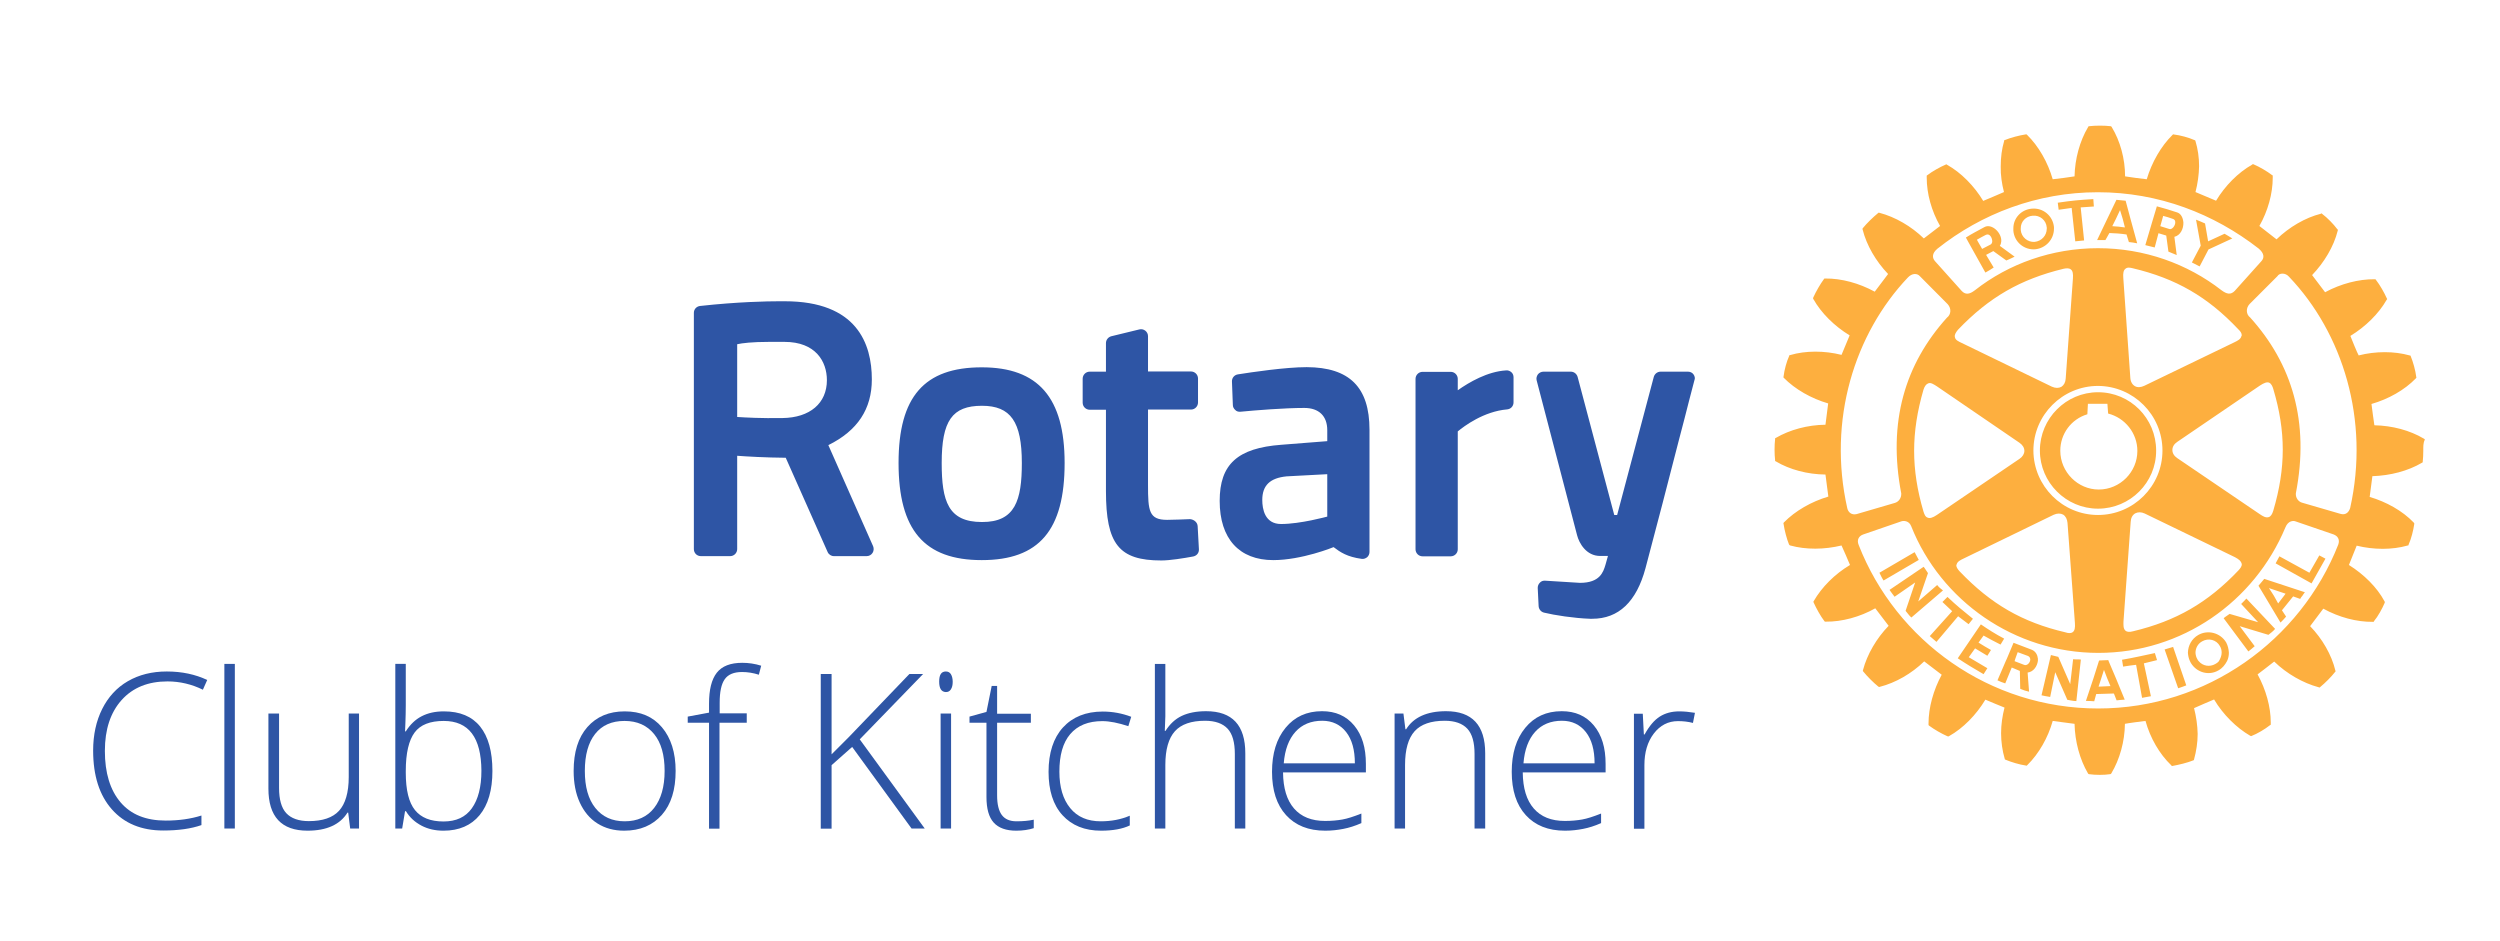 <?xml version="1.0" encoding="utf-8"?>
<!-- Generator: Adobe Illustrator 25.2.2, SVG Export Plug-In . SVG Version: 6.00 Build 0)  -->
<svg version="1.1" id="Layer_1" xmlns="http://www.w3.org/2000/svg" xmlns:xlink="http://www.w3.org/1999/xlink" x="0px" y="0px"
	 viewBox="0 0 138.5 52.11" style="enable-background:new 0 0 138.5 52.11;" xml:space="preserve">
<style type="text/css">
	.st0{fill:#FDAF3F;}
	.st1{fill:#2E55A5;}
</style>
<path class="st0" d="M108.48,34.14l-1.2,1.42l-0.37-0.32l1.24-1.38c-0.2-0.18-0.35-0.34-0.54-0.51l0.28-0.28
	c0.47,0.45,0.89,0.79,1.41,1.21l-0.24,0.3C108.86,34.43,108.67,34.29,108.48,34.14 M106.07,30.59l-1.95,1.14
	c0.07,0.14,0.14,0.3,0.23,0.43l1.95-1.14C106.21,30.85,106.16,30.75,106.07,30.59 M107.32,32.41l-1.05,0.91l0.54-1.57
	c-0.1-0.13-0.14-0.23-0.24-0.35l-1.89,1.28c0.08,0.13,0.19,0.25,0.28,0.38l1.14-0.79l-0.53,1.57c0.09,0.1,0.19,0.26,0.32,0.37
	l1.75-1.5C107.52,32.62,107.41,32.53,107.32,32.41 M109.89,35.21c0.31,0.17,0.61,0.34,0.94,0.5l0.2-0.33
	c-0.46-0.24-0.9-0.52-1.29-0.79l-1.28,1.88c0.48,0.32,0.93,0.59,1.43,0.88l0.21-0.33l-1.03-0.61l0.35-0.49l0.68,0.41l0.2-0.32
	c-0.22-0.12-0.45-0.26-0.69-0.41L109.89,35.21z M116.23,28.18c-1.77,0-3.22-1.45-3.22-3.22c0-1.78,1.45-3.23,3.22-3.23
	c1.79,0,3.22,1.45,3.22,3.23C119.46,26.73,118.01,28.18,116.23,28.18 M116.27,27.12c1.18,0,2.14-0.97,2.14-2.14
	c0-0.98-0.68-1.83-1.62-2.07c-0.01-0.1-0.04-0.54-0.04-0.54h-1.08c0,0-0.02,0.49-0.03,0.58c-0.9,0.27-1.5,1.09-1.5,2.02
	C114.14,26.15,115.11,27.12,116.27,27.12 M111.54,12.78v-0.11c-0.01-0.58,0.43-1.06,1.02-1.11c0.62-0.06,1.17,0.39,1.23,1.02v0.09
	c0,0.58-0.44,1.08-1.04,1.14C112.14,13.86,111.59,13.41,111.54,12.78 M111.95,12.74c0.03,0.4,0.39,0.69,0.77,0.66
	c0.38-0.04,0.67-0.35,0.67-0.73c0.01-0.02,0-0.04,0-0.07c-0.03-0.4-0.38-0.69-0.78-0.65c-0.38,0.03-0.67,0.33-0.66,0.71V12.74z
	 M116.64,13.3c-0.19,0-0.28,0-0.46,0l0.56-1.17l0.51-1.06l0.51,0.05l0.27,1.01l0.37,1.35c-0.17-0.03-0.3-0.06-0.46-0.07l-0.13-0.42
	c-0.33-0.05-0.64-0.07-0.95-0.08L116.64,13.3z M117.02,12.53c0.25,0.01,0.47,0.04,0.7,0.07l-0.12-0.47l-0.15-0.49l-0.23,0.49
	L117.02,12.53z M114.77,11.52l0.2,1.85l0.49-0.05l-0.19-1.83l0.73-0.05l-0.03-0.41c-0.82,0.05-1.15,0.08-1.97,0.2l0.05,0.39
	L114.77,11.52z M114.85,36.52l-0.16,1.38l-0.66-1.51c-0.16-0.03-0.25-0.07-0.41-0.1l-0.52,2.23c0.16,0.04,0.31,0.06,0.48,0.09
	l0.28-1.37l0.67,1.53c0.15,0.02,0.32,0.07,0.5,0.07l0.25-2.3C115.14,36.52,114.99,36.54,114.85,36.52 M127.94,31.73l-1.66-0.91
	l-0.21,0.39l1.99,1.11l0.77-1.37l-0.34-0.18L127.94,31.73z M125.44,32.07l2.25,0.74c-0.05,0.07-0.1,0.13-0.14,0.2
	c-0.04,0.05-0.09,0.1-0.12,0.17l-0.39-0.14l-0.62,0.77l0.23,0.35c-0.09,0.11-0.2,0.22-0.31,0.33L125.45,33l-0.33-0.55L125.44,32.07z
	 M125.7,32.58l0.27,0.42l0.24,0.43l0.33-0.43l0.08-0.11L125.7,32.58z M123.33,35.59c0.09,0.17,0.14,0.37,0.15,0.57
	c0,0.16-0.03,0.32-0.1,0.46c-0.11,0.21-0.26,0.4-0.48,0.52c-0.53,0.31-1.21,0.12-1.53-0.42c-0.01-0.03-0.03-0.06-0.05-0.1
	c-0.07-0.15-0.1-0.31-0.11-0.46c0.01-0.4,0.21-0.77,0.57-0.98C122.32,34.87,123.01,35.06,123.33,35.59 M123.08,36.16
	c0-0.14-0.03-0.26-0.1-0.37c-0.19-0.35-0.63-0.46-0.98-0.26c-0.24,0.13-0.37,0.38-0.37,0.64c0.01,0.12,0.04,0.25,0.11,0.36
	c0.02,0.04,0.04,0.07,0.08,0.11c0.22,0.26,0.6,0.32,0.9,0.15c0.08-0.04,0.15-0.09,0.2-0.15C123.01,36.49,123.08,36.32,123.08,36.16
	 M124.16,33.46l0.94,1.01l-1.58-0.46c-0.13,0.1-0.22,0.14-0.33,0.24l1.37,1.84c0.12-0.09,0.24-0.2,0.35-0.29l-0.83-1.11l1.59,0.48
	c0.11-0.09,0.27-0.2,0.37-0.33l-1.59-1.68C124.37,33.24,124.27,33.36,124.16,33.46 M134.25,24.97c0,0.21-0.01,0.42-0.03,0.59l0,0.05
	l-0.05,0.03c-0.76,0.45-1.75,0.71-2.74,0.74c-0.02,0.12-0.13,1.02-0.15,1.15c0.92,0.27,1.82,0.77,2.44,1.42l0.03,0.04v0.04
	c-0.05,0.35-0.17,0.83-0.31,1.13l-0.01,0.05l-0.04,0.01c-0.87,0.25-1.89,0.24-2.83,0.01c-0.04,0.12-0.39,0.95-0.43,1.07
	c0.83,0.52,1.56,1.24,1.97,2.01l0.02,0.04l-0.01,0.05c-0.13,0.31-0.37,0.75-0.59,1.01l-0.02,0.04h-0.05
	c-0.89,0.01-1.87-0.25-2.74-0.73c-0.08,0.1-0.65,0.86-0.73,0.97c0.68,0.7,1.19,1.59,1.4,2.46l0.01,0.05l-0.03,0.03
	c-0.2,0.26-0.56,0.62-0.82,0.83l-0.03,0.03l-0.07-0.02c-0.85-0.23-1.75-0.74-2.45-1.42c-0.1,0.08-0.82,0.64-0.92,0.71
	c0.46,0.84,0.73,1.8,0.73,2.67v0.12l-0.05,0.03c-0.26,0.21-0.7,0.47-1.01,0.59l-0.03,0.01l-0.05-0.02c-0.76-0.44-1.5-1.17-2-2.01
	c-0.12,0.05-0.99,0.42-1.11,0.48c0.12,0.47,0.19,0.95,0.2,1.43c0,0.49-0.08,0.97-0.2,1.41l-0.01,0.04l-0.05,0.02
	c-0.29,0.12-0.78,0.24-1.12,0.3l-0.05,0.01l-0.03-0.04c-0.66-0.63-1.17-1.52-1.43-2.46c-0.12,0.01-1.02,0.13-1.14,0.16
	c-0.01,0.98-0.29,1.97-0.75,2.74l-0.03,0.04l-0.05,0.01c-0.31,0.05-0.81,0.05-1.15,0l-0.04-0.01l-0.03-0.04
	c-0.45-0.77-0.72-1.76-0.74-2.74c-0.14-0.01-1.08-0.15-1.21-0.16c-0.26,0.93-0.77,1.82-1.41,2.45l-0.03,0.03l-0.05-0.01
	c-0.35-0.05-0.81-0.19-1.12-0.32l-0.04-0.02l-0.01-0.04c-0.13-0.44-0.2-0.93-0.2-1.41c0-0.48,0.07-0.95,0.19-1.42
	c-0.12-0.05-0.94-0.38-1.06-0.44c-0.51,0.85-1.24,1.59-2.01,2.02l-0.04,0.02l-0.05-0.01c-0.32-0.14-0.74-0.38-1.02-0.59l-0.03-0.03
	v-0.09c0-0.88,0.27-1.85,0.73-2.7c-0.1-0.08-0.87-0.66-0.97-0.74c-0.7,0.68-1.59,1.19-2.46,1.41l-0.04,0.01l-0.05-0.03
	c-0.26-0.21-0.6-0.55-0.82-0.82l-0.03-0.04l0.01-0.05c0.23-0.87,0.75-1.76,1.42-2.45c-0.08-0.11-0.66-0.86-0.74-0.97
	c-0.85,0.48-1.85,0.75-2.74,0.74h-0.05l-0.03-0.03c-0.21-0.27-0.45-0.71-0.59-1.02l-0.02-0.05l0.02-0.04c0.45-0.78,1.17-1.5,2.01-2
	c-0.05-0.13-0.41-0.96-0.47-1.08c-0.95,0.23-1.97,0.24-2.84,0l-0.04-0.02l-0.03-0.04c-0.12-0.29-0.25-0.78-0.3-1.13l-0.01-0.05
	l0.03-0.04c0.63-0.64,1.52-1.15,2.46-1.43c-0.01-0.13-0.15-1.08-0.16-1.22c-0.99-0.01-1.98-0.27-2.75-0.73l-0.04-0.02l0-0.05
	c-0.02-0.16-0.03-0.37-0.03-0.58c0-0.21,0.01-0.41,0.03-0.58l0-0.05l0.04-0.02c0.77-0.45,1.76-0.72,2.75-0.73
	c0.02-0.13,0.14-1.06,0.15-1.18c-0.93-0.27-1.83-0.78-2.46-1.42l-0.02-0.03l0.01-0.05c0.04-0.35,0.17-0.83,0.31-1.13l0.01-0.04
	l0.05-0.01c0.85-0.25,1.89-0.25,2.84-0.01c0.05-0.12,0.4-0.95,0.45-1.08c-0.84-0.51-1.57-1.23-2.01-2.01l-0.02-0.05l0.02-0.05
	c0.14-0.31,0.38-0.73,0.58-1l0.03-0.04h0.05c0.9-0.01,1.88,0.26,2.74,0.73c0.08-0.1,0.66-0.88,0.74-0.98
	c-0.68-0.71-1.19-1.59-1.41-2.46l-0.01-0.04l0.02-0.04c0.22-0.27,0.58-0.62,0.84-0.83l0.04-0.03l0.04,0.01
	c0.88,0.23,1.77,0.75,2.46,1.42c0.1-0.08,0.79-0.61,0.9-0.69c-0.48-0.84-0.74-1.8-0.74-2.67V9.73l0.04-0.03
	c0.26-0.2,0.7-0.45,1.01-0.58l0.03-0.02l0.05,0.03c0.77,0.43,1.5,1.17,2,2c0.12-0.04,1.02-0.44,1.15-0.49
	c-0.12-0.46-0.19-0.95-0.18-1.42c0-0.5,0.06-0.97,0.19-1.41l0.01-0.05l0.05-0.01c0.29-0.12,0.78-0.25,1.11-0.3l0.06-0.01l0.04,0.03
	c0.64,0.63,1.15,1.52,1.42,2.46c0.13-0.01,1.08-0.13,1.21-0.16c0.02-0.97,0.29-1.96,0.75-2.73l0.02-0.04l0.05-0.01
	c0.34-0.04,0.84-0.04,1.17,0l0.04,0.01l0.03,0.04c0.47,0.77,0.74,1.76,0.74,2.73c0.14,0.03,1.07,0.15,1.2,0.16
	c0.28-0.94,0.79-1.83,1.43-2.46l0.03-0.03l0.04,0.01c0.35,0.04,0.83,0.17,1.14,0.31l0.04,0.01l0.02,0.05c0.13,0.43,0.2,0.9,0.2,1.39
	c-0.01,0.48-0.08,0.97-0.2,1.43c0.12,0.05,1.01,0.42,1.14,0.48c0.5-0.83,1.22-1.56,2-2l0.04-0.03l0.05,0.02
	c0.31,0.13,0.74,0.38,1.01,0.59l0.04,0.02v0.12c0,0.89-0.27,1.85-0.74,2.68c0.1,0.08,0.84,0.66,0.95,0.74
	c0.7-0.68,1.59-1.2,2.46-1.42l0.04-0.02l0.04,0.04c0.27,0.2,0.62,0.56,0.82,0.83l0.04,0.04l-0.01,0.05
	c-0.22,0.88-0.75,1.76-1.42,2.46c0.08,0.11,0.64,0.84,0.72,0.95c0.87-0.47,1.86-0.73,2.75-0.72h0.04l0.03,0.04
	c0.22,0.28,0.46,0.71,0.59,1l0.03,0.06l-0.03,0.04c-0.44,0.77-1.17,1.49-2.01,2c0.05,0.13,0.39,0.97,0.46,1.08
	c0.94-0.24,1.97-0.24,2.82,0l0.05,0.01l0.02,0.05c0.12,0.29,0.26,0.78,0.3,1.13l0.01,0.04l-0.03,0.04
	c-0.63,0.65-1.52,1.15-2.46,1.42c0.02,0.13,0.13,1.04,0.16,1.18c0.99,0.02,1.97,0.28,2.74,0.74l0.05,0.03l0,0.04
	C134.24,24.55,134.25,24.76,134.25,24.97 M107.2,14.47l1.48,1.65c0.21,0.22,0.43,0.19,0.73-0.04c1.87-1.47,4.27-2.33,6.82-2.33
	c2.56,0,4.95,0.86,6.84,2.33c0.3,0.22,0.51,0.26,0.73,0.04l1.48-1.65c0.17-0.18,0.17-0.43-0.15-0.7c-2.48-1.93-5.54-3.12-8.91-3.12
	c-3.35,0-6.45,1.19-8.89,3.13C107.02,14.04,107.04,14.29,107.2,14.47 M107.3,21.4c-0.16-0.1-0.34-0.23-0.48-0.16
	c-0.11,0.04-0.2,0.16-0.26,0.35c-0.69,2.38-0.69,4.4,0,6.75c0.05,0.15,0.1,0.3,0.24,0.34c0.11,0.05,0.28,0,0.5-0.15l4.58-3.11
	c0.17-0.11,0.27-0.28,0.27-0.44c0-0.18-0.1-0.33-0.27-0.45L107.3,21.4z M108.3,18.67c0.02,0.17,0.21,0.25,0.38,0.33l4.99,2.42
	c0.2,0.09,0.38,0.09,0.53,0.01c0.14-0.09,0.23-0.25,0.24-0.46l0.4-5.54c0.02-0.26-0.01-0.42-0.11-0.5
	c-0.11-0.09-0.26-0.07-0.41-0.04c-2.39,0.58-4.13,1.58-5.85,3.38C108.34,18.43,108.27,18.56,108.3,18.67 M108.38,31.32
	c0,0.1,0.07,0.21,0.19,0.34c1.72,1.8,3.46,2.81,5.85,3.37c0.15,0.05,0.3,0.07,0.41-0.01c0.11-0.08,0.14-0.24,0.12-0.51
	c0-0.01-0.41-5.54-0.41-5.54c-0.02-0.21-0.1-0.37-0.24-0.46c-0.15-0.08-0.33-0.08-0.53,0.01l-4.98,2.42
	c-0.17,0.08-0.36,0.17-0.39,0.33C108.38,31.29,108.38,31.3,108.38,31.32 M116.23,28.53c1.97,0,3.57-1.6,3.57-3.57
	c0-1.97-1.6-3.57-3.57-3.58c-1.97,0-3.58,1.61-3.58,3.58C112.66,26.93,114.26,28.53,116.23,28.53 M117.75,34.94
	c0.08,0.07,0.22,0.09,0.43,0.03c2.38-0.57,4.13-1.58,5.83-3.37c0.1-0.11,0.21-0.24,0.18-0.37c-0.03-0.13-0.14-0.24-0.37-0.36
	l-5-2.42c-0.19-0.09-0.37-0.09-0.53-0.01c-0.15,0.09-0.24,0.25-0.25,0.47l-0.4,5.53C117.64,34.62,117.62,34.82,117.75,34.94
	 M125.2,28.49c0.15,0.1,0.32,0.21,0.48,0.16c0.11-0.03,0.2-0.15,0.26-0.36c0.7-2.37,0.7-4.4,0-6.74c-0.04-0.14-0.11-0.3-0.23-0.35
	c-0.12-0.05-0.28,0.01-0.51,0.16l-4.58,3.12c-0.18,0.12-0.27,0.28-0.27,0.45c0,0.17,0.09,0.33,0.27,0.45L125.2,28.49z M124.19,18.58
	c0.01-0.1-0.05-0.21-0.19-0.34c-1.7-1.8-3.45-2.81-5.85-3.38c-0.13-0.03-0.29-0.07-0.4,0.03c-0.11,0.08-0.14,0.25-0.12,0.5
	l0.39,5.54c0.01,0.21,0.11,0.38,0.25,0.46c0.15,0.09,0.34,0.07,0.53-0.02l4.99-2.41c0.16-0.08,0.34-0.16,0.38-0.33
	C124.19,18.61,124.19,18.6,124.19,18.58 M102.86,28.48l2.12-0.62c0.2-0.06,0.36-0.26,0.35-0.52c-0.76-3.96,0.21-7.17,2.53-9.74
	c0.23-0.17,0.26-0.51,0.04-0.75l-1.54-1.55c-0.15-0.17-0.43-0.17-0.66,0.07c-2.96,3.12-4.46,7.9-3.36,12.79
	C102.39,28.38,102.58,28.55,102.86,28.48 M129.29,29.61l-2.13-0.73c-0.11-0.04-0.4-0.04-0.55,0.34c-1.72,4.12-5.73,6.95-10.36,6.95
	c-4.65,0-8.73-2.89-10.37-7.02c-0.12-0.31-0.42-0.31-0.54-0.27l-2.12,0.73c-0.23,0.08-0.37,0.29-0.25,0.58
	c2.08,5.32,7.26,9.06,13.27,9.06c6.01,0,11.21-3.77,13.3-9.08C129.64,29.89,129.51,29.7,129.29,29.61 M126.82,15.34
	c-0.21-0.25-0.55-0.22-0.65-0.04l-1.54,1.54c-0.22,0.23-0.2,0.58,0.03,0.75c2.32,2.57,3.3,5.78,2.53,9.74
	c-0.02,0.26,0.15,0.47,0.35,0.52l2.13,0.62c0.28,0.08,0.46-0.09,0.53-0.33C131.29,23.26,129.79,18.46,126.82,15.34 M121.86,14.76
	l0.49-0.94l1.32-0.61c-0.14-0.1-0.29-0.17-0.43-0.26l-0.91,0.42l-0.17-0.99c-0.19-0.09-0.31-0.13-0.5-0.21l0.26,1.44l-0.49,0.93
	L121.86,14.76z M119.38,36.18c-0.66,0.14-1.17,0.26-1.82,0.37l0.06,0.38c0.24-0.04,0.46-0.07,0.72-0.1l0.33,1.83l0.49-0.09
	l-0.39-1.82c0.25-0.06,0.48-0.12,0.73-0.18L119.38,36.18z M112.9,36.49v0.12c-0.04,0.3-0.24,0.61-0.57,0.65l0.08,1.06
	c-0.15-0.03-0.33-0.09-0.49-0.16l-0.02-0.99l-0.45-0.19l-0.36,0.88c-0.15-0.05-0.29-0.1-0.43-0.17l0.46-1.07l0.06-0.13l0.37-0.88
	l1.02,0.39C112.78,36.09,112.88,36.29,112.9,36.49 M112.47,36.49c-0.01-0.06-0.04-0.11-0.12-0.15l-0.57-0.21l-0.13,0.36l-0.04,0.13
	l0,0.01l0.52,0.2c0.14,0.06,0.28-0.06,0.33-0.2C112.47,36.59,112.49,36.54,112.47,36.49 M119.37,13.71
	c-0.18-0.05-0.32-0.08-0.52-0.13l0.37-1.25l0.27-0.9c0.39,0.1,0.76,0.22,1.13,0.34c0.21,0.07,0.32,0.3,0.34,0.56
	c0.01,0.34-0.16,0.71-0.5,0.79l0.13,1.01c-0.16-0.07-0.28-0.12-0.46-0.19l-0.12-0.89l-0.43-0.13L119.37,13.71z M119.68,12.53
	l0.51,0.16c0.14,0.04,0.32-0.18,0.32-0.37c0-0.09-0.03-0.17-0.15-0.2c-0.19-0.07-0.31-0.1-0.52-0.16l-0.1,0.36L119.68,12.53z
	 M117.22,37.57l0.49,1.19c-0.16,0.01-0.31,0.02-0.45,0.04l-0.15-0.38l-0.98,0.03l-0.11,0.4c-0.15-0.01-0.3-0.02-0.46-0.02l0.42-1.26
	l0.3-0.95l0.02-0.03l0.5-0.02l0.02,0.06L117.22,37.57z M116.92,38.01l-0.18-0.43l-0.18-0.47l-0.15,0.47l-0.15,0.46L116.92,38.01z
	 M119.92,35.98l0.75,2.15c0.15-0.05,0.3-0.1,0.45-0.16l-0.73-2.13C120.19,35.9,120.1,35.93,119.92,35.98 M109.03,13.38l-0.12-0.22
	c0.33-0.21,0.68-0.39,1.03-0.58c0.4-0.22,0.97,0.32,0.93,0.8c-0.01,0.09-0.03,0.17-0.08,0.24l0.82,0.6
	c-0.16,0.07-0.27,0.14-0.46,0.21l-0.72-0.52l-0.4,0.21l0.42,0.7c-0.16,0.11-0.26,0.17-0.46,0.28L109.03,13.38z M109.52,13.28
	l0.06,0.11l0.23,0.4l0.48-0.25c0.04-0.03,0.07-0.08,0.08-0.15c0.01-0.21-0.15-0.5-0.37-0.37C109.82,13.11,109.72,13.17,109.52,13.28
	"/>
<path class="st1" d="M66.35,29.15l0.07,1.28c0.01,0.2-0.12,0.36-0.32,0.4c-0.54,0.1-1.29,0.22-1.76,0.22c-2.35,0-3.07-0.9-3.07-3.85
	v-4.5h-0.9c-0.21,0-0.39-0.17-0.39-0.39v-1.33c0-0.21,0.17-0.39,0.39-0.39h0.9v-1.58c0-0.18,0.12-0.33,0.29-0.38l1.56-0.38
	c0.12-0.03,0.24,0,0.33,0.07c0.09,0.07,0.15,0.18,0.15,0.3v1.96h2.38c0.21,0,0.39,0.17,0.39,0.39v1.33c0,0.21-0.17,0.39-0.39,0.39
	h-2.38v4.17c0,1.45,0.05,1.94,1.06,1.94c0.38,0,0.96-0.03,1.27-0.04C66.15,28.78,66.34,28.94,66.35,29.15 M58.98,25.65
	c0,3.72-1.41,5.38-4.59,5.38c-3.18,0-4.61-1.66-4.61-5.38c0-3.67,1.42-5.3,4.61-5.3C57.52,20.35,58.98,22.03,58.98,25.65
	 M56.61,25.65c0-2.29-0.62-3.17-2.21-3.17c-1.65,0-2.23,0.83-2.23,3.17c0,2.12,0.36,3.27,2.23,3.27
	C56.24,28.93,56.61,27.72,56.61,25.65 M93.82,20.74c-0.07-0.1-0.19-0.15-0.31-0.15H92c-0.18,0-0.33,0.12-0.38,0.29l-2.03,7.65h-0.16
	l-2.03-7.65c-0.05-0.17-0.2-0.29-0.38-0.29h-1.51c-0.12,0-0.24,0.06-0.31,0.15c-0.07,0.1-0.1,0.22-0.07,0.33l2.24,8.58
	c0.11,0.43,0.5,1.15,1.28,1.15h0.43c-0.04,0.14-0.08,0.3-0.12,0.43l-0.02,0.07c-0.12,0.39-0.3,0.99-1.41,0.99l-1.93-0.12
	c-0.11-0.01-0.22,0.03-0.29,0.11c-0.08,0.08-0.12,0.18-0.12,0.29l0.05,1.01c0.01,0.17,0.13,0.32,0.3,0.36
	c0.57,0.14,1.66,0.31,2.55,0.34c0.05,0,0.08,0,0.12,0c1.46,0,2.45-0.94,2.95-2.8c0.58-2.18,1.31-4.98,1.83-7.02
	c0.24-0.92,0.45-1.71,0.59-2.28l0.29-1.11C93.92,20.96,93.89,20.84,93.82,20.74 M48.37,30.26c0.05,0.12,0.04,0.26-0.03,0.37
	c-0.07,0.11-0.19,0.18-0.33,0.18H46.2c-0.15,0-0.29-0.09-0.35-0.23l-2.32-5.22c-1.15-0.01-2.15-0.07-2.69-0.11v5.17
	c0,0.21-0.17,0.39-0.39,0.39h-1.62c-0.22,0-0.39-0.17-0.39-0.39V17.33c0-0.2,0.15-0.36,0.35-0.38c2.08-0.23,3.74-0.26,4.36-0.26
	c0.21,0,0.33,0,0.33,0c3.99,0,4.82,2.35,4.82,4.33c0,1.64-0.79,2.84-2.41,3.64L48.37,30.26z M43.46,18.94h-0.85
	c-0.95,0-1.5,0.07-1.77,0.13v4.03c0.45,0.03,1.33,0.08,2.51,0.06c1.52-0.02,2.46-0.82,2.46-2.1C45.81,20.03,45.19,18.94,43.46,18.94
	 M75.87,23.81v6.77c0,0.11-0.05,0.22-0.13,0.29c-0.09,0.07-0.2,0.11-0.31,0.09c-0.79-0.11-1.17-0.36-1.55-0.65
	c-0.01,0.01-1.77,0.72-3.34,0.72c-1.89,0-2.97-1.19-2.97-3.28c0-2.03,0.99-2.93,3.42-3.11l2.54-0.2v-0.61
	c0-0.78-0.46-1.23-1.27-1.23c-1.11,0-2.7,0.13-3.54,0.21c-0.11,0.01-0.22-0.02-0.29-0.1c-0.08-0.07-0.13-0.17-0.13-0.27l-0.05-1.3
	c-0.01-0.2,0.13-0.37,0.33-0.4c0.76-0.12,2.64-0.4,3.81-0.4C74.76,20.35,75.87,21.45,75.87,23.81 M71.28,26.39
	c-0.92,0.09-1.35,0.5-1.35,1.31c0,0.5,0.14,1.33,1.04,1.33c1.08,0,2.55-0.41,2.56-0.41v-2.35L71.28,26.39z M83.44,20.52
	c-1.03,0.06-2.04,0.65-2.68,1.1v-0.63c0-0.21-0.17-0.39-0.39-0.39h-1.56c-0.21,0-0.39,0.17-0.39,0.39v9.44
	c0,0.21,0.17,0.39,0.39,0.39h1.56c0.21,0,0.39-0.17,0.39-0.39V23.9c0.35-0.29,1.44-1.11,2.74-1.22c0.2-0.02,0.35-0.18,0.35-0.39
	V20.9c0-0.11-0.04-0.21-0.12-0.28C83.65,20.55,83.55,20.51,83.44,20.52"/>
<g>
	<path class="st1" d="M9.28,37.75c-1.07,0-1.92,0.34-2.54,1.03s-0.93,1.63-0.93,2.82c0,1.22,0.29,2.17,0.87,2.85s1.41,1.01,2.5,1.01
		c0.72,0,1.38-0.09,1.98-0.28v0.53c-0.57,0.2-1.27,0.3-2.12,0.3c-1.2,0-2.15-0.39-2.84-1.17s-1.04-1.86-1.04-3.26
		c0-0.87,0.17-1.64,0.5-2.3s0.8-1.18,1.42-1.54s1.34-0.54,2.16-0.54c0.84,0,1.58,0.16,2.24,0.47l-0.24,0.54
		C10.63,37.91,9.97,37.75,9.28,37.75z"/>
	<path class="st1" d="M13.01,45.9h-0.58v-9.12h0.58V45.9z"/>
	<path class="st1" d="M15.46,39.53v4.12c0,0.64,0.13,1.11,0.4,1.4s0.69,0.44,1.25,0.44c0.76,0,1.32-0.19,1.67-0.57
		s0.54-1.01,0.54-1.87v-3.52h0.57v6.37h-0.49l-0.11-0.88h-0.04c-0.41,0.66-1.15,1-2.21,1c-1.45,0-2.17-0.78-2.17-2.33v-4.16H15.46z"
		/>
	<path class="st1" d="M24.59,39.41c0.89,0,1.56,0.28,2.01,0.84s0.68,1.38,0.68,2.46c0,1.06-0.24,1.88-0.71,2.45s-1.14,0.86-2,0.86
		c-0.45,0-0.86-0.09-1.22-0.28s-0.65-0.45-0.86-0.8h-0.05l-0.16,0.96H21.9v-9.12h0.58v2.29c0,0.34-0.01,0.66-0.02,0.95l-0.02,0.5
		h0.04c0.24-0.38,0.53-0.66,0.88-0.84S24.11,39.41,24.59,39.41z M24.58,39.94c-0.75,0-1.29,0.21-1.61,0.64s-0.49,1.14-0.49,2.13v0.1
		c0,0.96,0.17,1.65,0.51,2.07s0.86,0.63,1.58,0.63c0.7,0,1.22-0.24,1.57-0.73s0.53-1.18,0.53-2.08
		C26.66,40.86,25.97,39.94,24.58,39.94z"/>
	<path class="st1" d="M37.43,42.71c0,1.04-0.25,1.85-0.76,2.43s-1.2,0.88-2.09,0.88c-0.56,0-1.05-0.13-1.48-0.4
		s-0.75-0.66-0.98-1.16c-0.23-0.5-0.34-1.09-0.34-1.75c0-1.04,0.25-1.85,0.76-2.43s1.2-0.87,2.07-0.87c0.88,0,1.56,0.29,2.06,0.88
		S37.43,41.69,37.43,42.71z M32.4,42.71c0,0.88,0.19,1.56,0.58,2.05s0.93,0.74,1.63,0.74s1.25-0.25,1.63-0.74s0.58-1.17,0.58-2.05
		c0-0.88-0.19-1.56-0.58-2.04s-0.93-0.73-1.64-0.73s-1.25,0.24-1.63,0.72S32.4,41.83,32.4,42.71z"/>
	<path class="st1" d="M41.36,40.04h-1.5v5.87h-0.58v-5.87H38.1V39.7l1.18-0.22v-0.49c0-0.78,0.14-1.35,0.43-1.72
		s0.76-0.55,1.41-0.55c0.35,0,0.7,0.05,1.05,0.16l-0.13,0.5c-0.31-0.1-0.62-0.15-0.93-0.15c-0.45,0-0.77,0.13-0.96,0.4
		s-0.28,0.7-0.28,1.3v0.59h1.5V40.04z"/>
	<path class="st1" d="M51.23,45.9H50.5l-3.29-4.52l-1.14,1.01v3.52h-0.6v-8.57h0.6v4.45l0.95-0.95l3.36-3.5h0.76l-3.51,3.62
		L51.23,45.9z"/>
	<path class="st1" d="M52.03,37.76c0-0.38,0.12-0.56,0.37-0.56c0.12,0,0.22,0.05,0.28,0.15s0.1,0.24,0.1,0.42
		c0,0.18-0.03,0.31-0.1,0.42s-0.16,0.15-0.28,0.15C52.15,38.33,52.03,38.14,52.03,37.76z M52.69,45.9h-0.58v-6.37h0.58V45.9z"/>
	<path class="st1" d="M56.31,45.5c0.37,0,0.69-0.03,0.96-0.09v0.47c-0.28,0.09-0.61,0.14-0.97,0.14c-0.56,0-0.98-0.15-1.25-0.45
		s-0.4-0.77-0.4-1.42v-4.11h-0.94V39.7l0.94-0.26l0.29-1.44h0.3v1.54h1.87v0.5h-1.87v4.03c0,0.49,0.09,0.85,0.26,1.08
		S55.94,45.5,56.31,45.5z"/>
	<path class="st1" d="M61,46.02c-0.91,0-1.62-0.29-2.14-0.86s-0.77-1.38-0.77-2.4c0-1.05,0.27-1.88,0.8-2.46s1.27-0.88,2.2-0.88
		c0.55,0,1.08,0.1,1.58,0.29l-0.16,0.52c-0.55-0.18-1.03-0.28-1.44-0.28c-0.78,0-1.37,0.24-1.78,0.72s-0.6,1.18-0.6,2.08
		c0,0.86,0.2,1.53,0.6,2.02s0.96,0.73,1.69,0.73c0.58,0,1.12-0.1,1.61-0.31v0.54C62.19,45.92,61.66,46.02,61,46.02z"/>
	<path class="st1" d="M68.41,45.9v-4.13c0-0.64-0.13-1.11-0.4-1.4s-0.69-0.44-1.25-0.44c-0.76,0-1.32,0.19-1.67,0.58
		s-0.53,1.01-0.53,1.87v3.52h-0.58v-9.12h0.58v2.9l-0.03,0.81h0.04c0.24-0.38,0.54-0.66,0.9-0.83s0.81-0.26,1.35-0.26
		c1.45,0,2.17,0.78,2.17,2.33v4.17H68.41z"/>
	<path class="st1" d="M73.42,46.02c-0.93,0-1.65-0.29-2.17-0.86s-0.78-1.37-0.78-2.4c0-1.02,0.25-1.83,0.75-2.44
		s1.17-0.92,2.02-0.92c0.75,0,1.34,0.26,1.78,0.79s0.65,1.23,0.65,2.13v0.47h-4.59c0.01,0.88,0.21,1.54,0.61,2s0.97,0.69,1.72,0.69
		c0.36,0,0.68-0.03,0.96-0.08s0.62-0.16,1.05-0.33v0.53c-0.36,0.16-0.69,0.26-1,0.32S73.79,46.02,73.42,46.02z M73.25,39.93
		c-0.61,0-1.11,0.2-1.48,0.61s-0.59,0.99-0.65,1.75h3.94c0-0.74-0.16-1.32-0.48-1.73S73.82,39.93,73.25,39.93z"/>
	<path class="st1" d="M81.69,45.9v-4.13c0-0.64-0.13-1.11-0.4-1.4s-0.69-0.44-1.25-0.44c-0.76,0-1.32,0.19-1.67,0.58
		s-0.53,1.01-0.53,1.87v3.52h-0.58v-6.37h0.49l0.11,0.87h0.04c0.41-0.66,1.15-1,2.21-1c1.45,0,2.17,0.78,2.17,2.33v4.17H81.69z"/>
	<path class="st1" d="M86.7,46.02c-0.93,0-1.65-0.29-2.17-0.86s-0.78-1.37-0.78-2.4c0-1.02,0.25-1.83,0.75-2.44s1.17-0.92,2.02-0.92
		c0.75,0,1.34,0.26,1.78,0.79s0.65,1.23,0.65,2.13v0.47h-4.59c0.01,0.88,0.21,1.54,0.61,2s0.97,0.69,1.72,0.69
		c0.36,0,0.68-0.03,0.96-0.08s0.62-0.16,1.05-0.33v0.53c-0.36,0.16-0.69,0.26-1,0.32S87.07,46.02,86.7,46.02z M86.53,39.93
		c-0.61,0-1.11,0.2-1.48,0.61s-0.59,0.99-0.65,1.75h3.94c0-0.74-0.16-1.32-0.48-1.73S87.1,39.93,86.53,39.93z"/>
	<path class="st1" d="M93.03,39.41c0.27,0,0.56,0.03,0.87,0.08l-0.11,0.56c-0.27-0.07-0.54-0.1-0.83-0.1
		c-0.54,0-0.99,0.23-1.34,0.69s-0.52,1.04-0.52,1.75v3.52h-0.58v-6.37h0.49l0.06,1.15h0.04c0.26-0.47,0.54-0.8,0.84-0.99
		S92.61,39.41,93.03,39.41z"/>
</g>
</svg>
